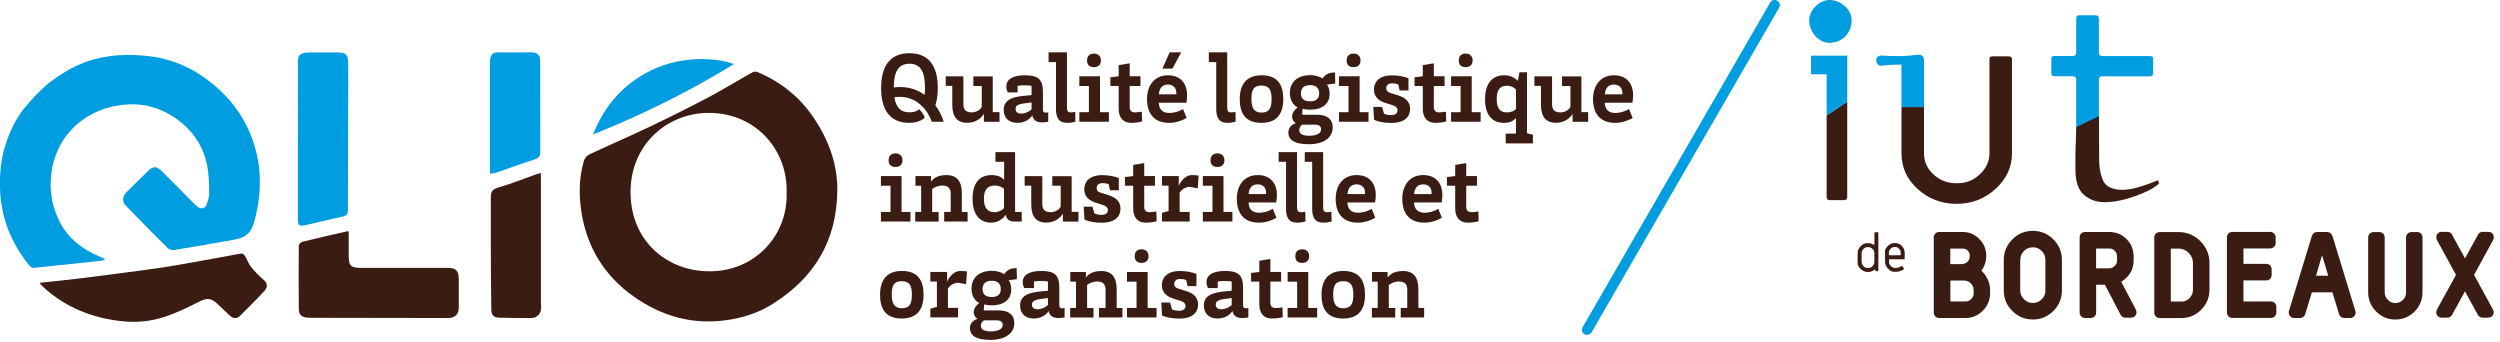 <svg width="351" height="48" viewBox="0 0 351 48" fill="none" xmlns="http://www.w3.org/2000/svg">
<g clip-path="url(#clip0_270_468)">
<path d="M117.55 26.98C117.44 33.84 114.3 38.99 108.58 42.61C106.48 43.94 104.31 44.64 101.84 44.97C97.11 45.6 92.85 44.36 89 41.65C84.85 38.73 82.38 34.69 81.62 29.7C81.26 27.34 81.29 24.92 81.98 22.58C82.08 22.24 82.38 21.85 82.7 21.7C85.62 20.33 88.57 19.06 91.48 17.67C94.2 16.37 96.9 15.02 99.56 13.61C101.62 12.52 103.61 11.29 105.65 10.15C105.84 10.05 106.15 10.03 106.35 10.11C109.67 11.54 112.29 13.6 114.32 16.65C116.4 19.77 117.63 23.16 117.56 26.97L117.55 26.98ZM110.44 27.15C110.66 20.88 105.87 15.63 99.12 15.86C93.44 16.05 88.55 20.43 88.53 26.92C88.5 33.71 93.48 38 99.44 38.09C105.97 38.19 110.6 33.06 110.44 27.15Z" fill="#3B1C13"/>
<path d="M48.96 32.49C48.96 33.65 48.96 34.75 48.96 35.85C48.95 37.32 49.23 37.61 50.7 37.61C54.74 37.61 58.77 37.61 62.81 37.61C64.05 37.61 64.41 37.99 64.41 39.25C64.41 40.57 64.41 41.89 64.41 43.21C64.41 44.13 63.85 44.65 62.94 44.65C56.58 44.64 50.22 44.63 43.86 44.62C43.62 44.62 43.37 44.62 43.13 44.6C42.34 44.52 41.95 44.17 41.95 43.38C41.92 40.42 41.93 37.46 41.95 34.5C41.95 34.31 42.21 34.01 42.4 33.96C44.5 33.44 46.61 32.96 48.71 32.48C48.78 32.46 48.85 32.48 48.98 32.49H48.96Z" fill="#3B1C13"/>
<path d="M5.62 39.7C7.62 39.48 9.53 39.3 11.44 39.06C14.12 38.72 17 38.36 19.68 37.99C21.41 37.75 23.15 37.52 24.87 37.22C27.31 36.81 29.75 36.34 32.19 35.9C32.76 35.8 33.34 35.66 33.91 35.6C34.06 35.58 34.3 35.78 34.4 35.94C34.71 36.44 34.9 37.04 35.26 37.49C35.79 38.15 36.41 38.76 37.05 39.32C37.64 39.84 37.55 40.39 37.12 40.85C36.01 42.05 34.85 43.21 33.69 44.35C33.27 44.76 32.76 44.76 32.31 44.35C31.72 43.81 31.14 43.24 30.56 42.69C29.6 41.78 29.02 41.81 27.89 42.39C26.32 43.19 24.71 43.97 23.03 44.51C21.3 45.07 19.45 45.29 17.62 45.14C13.14 44.78 9.01 43.15 5.76 40C5.71 39.95 5.69 39.88 5.61 39.72L5.62 39.7Z" fill="#3B1C13"/>
<path d="M75.94 24.28C75.94 24.9 75.94 25.44 75.94 25.97C75.94 31.42 75.94 36.88 75.94 42.33C75.94 42.57 75.95 42.82 75.97 43.06C76.02 43.97 75.48 44.64 74.6 44.65C73.11 44.66 71.62 44.65 70.13 44.6C69.3 44.58 68.99 44.25 68.98 43.42C68.94 40.59 68.92 37.75 68.91 34.92C68.9 32.52 68.91 30.13 68.91 27.73C68.91 27.01 69.05 26.59 69.89 26.35C71.66 25.85 73.38 25.14 75.12 24.53C75.36 24.44 75.62 24.39 75.95 24.29L75.94 24.28Z" fill="#3B1C13"/>
<path d="M14.8 36.39C14.5 36.51 14.37 36.6 14.24 36.61C11.14 36.95 7.85 37.29 4.75 37.61C4.56 37.63 4.28 37.48 4.15 37.32C1.56 34.14 0.11 30.53 -2.93939e-05 26.4C-0.05 24.33 0.14 22.29 0.77 20.33C1.36 18.5 2.17 16.72 3.39 15.22C4.43 13.95 5.39 12.95 6.61 11.84C8.32 10.52 10.14 9.38 12.05 8.69C14.93 7.65 18.1 7.53 21.11 7.91C24.77 8.37 27.9 9.99 30.61 12.43C33.31 14.86 35.12 17.87 35.98 21.37C36.79 24.66 36.59 27.95 35.66 31.26C35.2 32.89 34.24 33.42 32.82 33.66C30.02 34.15 27.22 34.66 24.41 35.11C24.13 35.16 23.72 35.01 23.52 34.8C21.73 33.04 19.97 31.26 18.23 29.44C17.78 28.97 17.12 28.56 17.32 27.73C17.37 27.51 17.48 27.27 17.63 27.12C18.63 26.11 19.66 25.11 20.68 24.11C21.54 23.26 21.94 23.26 22.82 24.13C24.31 25.61 25.77 27.11 27.25 28.59C27.42 28.76 27.6 28.94 27.8 29.07C28.28 29.39 28.76 29.28 28.97 28.79C29.2 28.26 29.37 27.64 29.37 27.07C29.36 25.83 29.32 24.58 29.11 23.37C28.67 20.92 27.45 18.87 25.53 17.27C22.52 14.76 19.06 14.1 15.36 15.07C11 16.21 7.73 19.71 7.19 24.46C6.91 26.9 7.33 29.16 8.47 31.32C9.64 33.52 11.62 35.02 13.9 35.98C14.14 36.08 14.38 36.2 14.78 36.37L14.8 36.39Z" fill="#009DE0"/>
<path d="M41.83 19.75C41.83 16.2 41.82 12.66 41.84 9.11C41.84 8.5 41.66 7.72 42.56 7.47C42.77 7.41 42.99 7.37 43.2 7.37C44.64 7.37 46.09 7.36 47.53 7.37C48.49 7.37 48.87 7.73 48.88 8.69C48.9 10.74 48.89 12.8 48.88 14.85C48.87 19.72 48.85 24.59 48.85 29.45C48.85 30.01 48.69 30.28 48.12 30.4C46.36 30.78 44.62 31.23 42.86 31.61C41.98 31.8 41.82 31.66 41.82 30.74C41.82 27.07 41.82 23.4 41.82 19.73L41.83 19.75Z" fill="#009DE0"/>
<path d="M68.82 24.45C68.8 24.06 68.78 23.8 68.78 23.54C68.78 18.7 68.78 13.86 68.78 9.02C68.78 8.71 68.78 8.38 68.87 8.08C68.99 7.62 69.28 7.35 69.82 7.35C71.38 7.37 72.95 7.35 74.51 7.35C75.5 7.35 75.84 7.71 75.84 8.67C75.84 12.9 75.84 17.13 75.85 21.35C75.85 21.93 75.64 22.2 75.07 22.38C73.34 22.93 71.64 23.56 69.92 24.15C69.59 24.26 69.24 24.32 68.8 24.43L68.82 24.45Z" fill="#009DE0"/>
<path d="M103.05 8.99C96.72 12.89 90.2 16.1 83.26 18.88C84.75 15.1 87.13 12.29 90.49 10.36C94.93 7.82 100.12 7.95 103.06 8.99H103.05Z" fill="#009DE0"/>
<path d="M129.67 41.36C129.67 43.35 128.86 44.72 126.59 44.72C124.32 44.72 123.56 43.33 123.56 41.39C123.56 39.45 124.39 38.04 126.64 38.04C128.89 38.04 129.67 39.41 129.67 41.36ZM128.03 41.39C128.03 40.07 127.68 39.48 126.6 39.48C125.52 39.48 125.2 40.07 125.2 41.36C125.2 42.65 125.58 43.28 126.63 43.28C127.68 43.28 128.03 42.66 128.03 41.39Z" fill="#3B1C13"/>
<path d="M130.61 38.18H132.98V39.57C133.18 38.97 133.93 38.04 134.79 38.04C135.08 38.04 135.49 38.07 135.77 38.11L135.64 39.9L134.51 39.69C133.91 39.73 133.38 40.04 133.09 40.53V43.22H134.51V44.56H130.62V43.34L131.54 43.09V39.53H130.62V38.17L130.61 38.18Z" fill="#3B1C13"/>
<path d="M141.62 39.36C141.84 39.64 141.98 40.14 141.98 40.63C141.98 42.1 140.87 42.87 139.29 42.87C138.9 42.87 138.46 42.83 138.18 42.73L138.12 43.58H140.25C141.58 43.58 142.41 44.18 142.41 45.37C142.41 46.79 141.15 47.72 139.05 47.72C136.95 47.72 136.18 47.05 136.18 46.05C136.18 45.32 136.81 44.86 137.26 44.76C136.92 44.59 136.71 44.2 136.71 43.85C136.71 43.23 137.13 42.83 137.49 42.55C136.79 42.17 136.4 41.46 136.4 40.53C136.4 39.07 137.37 38.02 139.3 38.02C139.92 38.02 140.63 38.23 140.98 38.5C141.43 37.81 142.07 37.62 142.74 37.66L142.77 39.2L141.61 39.34L141.62 39.36ZM137.71 45.69C137.71 46.18 138.03 46.53 139.11 46.53C140.1 46.53 140.78 46.22 140.78 45.63C140.78 45.27 140.58 44.97 139.93 44.97H138.14C137.92 45.14 137.72 45.36 137.72 45.68L137.71 45.69ZM140.51 40.58C140.51 39.89 140.13 39.42 139.25 39.42C138.31 39.42 137.95 39.9 137.95 40.58C137.95 41.22 138.26 41.7 139.25 41.7C140.17 41.7 140.51 41.24 140.51 40.58Z" fill="#3B1C13"/>
<path d="M145.17 40.44H143.8C143.66 40.17 143.59 39.88 143.59 39.57C143.59 38.69 144.4 38.04 146.17 38.04C148.06 38.04 148.73 38.6 148.73 40.42V42.9C148.73 43.17 148.87 43.28 149.09 43.28C149.23 43.28 149.36 43.27 149.47 43.24V44.57C149.2 44.63 148.87 44.65 148.56 44.65C147.75 44.65 147.33 44.26 147.24 43.67C146.89 44.19 146.19 44.72 145.14 44.72C143.95 44.72 143.22 44.02 143.22 42.89C143.22 41.49 144.44 41.04 146.33 40.9L147.13 40.82V39.53C146.92 39.47 146.44 39.45 146.16 39.45C145.71 39.45 145.53 39.46 145.17 39.53V40.44ZM145.66 43.42C146.25 43.42 146.79 43.14 147.13 42.83V41.85L146.33 41.95C145.21 42.08 144.89 42.3 144.89 42.76C144.89 43.19 145.16 43.42 145.66 43.42Z" fill="#3B1C13"/>
<path d="M150.24 43.23H151.07V39.55H150.27V38.19H152.46V38.95C152.78 38.56 153.34 38.05 154.62 38.05C156.08 38.05 156.78 38.92 156.78 40.57V43.23H157.59V44.57H154.3V43.23H155.22V40.74C155.22 39.97 154.95 39.52 154.02 39.52C153.47 39.52 152.9 39.79 152.63 40V43.24H153.53V44.58H150.25V43.24L150.24 43.23Z" fill="#3B1C13"/>
<path d="M158.23 43.23H159.57V39.55H158.23V38.19H161.13V43.23H162.38V44.57H158.23V43.23ZM159.31 35.97C159.31 35.3 159.73 35 160.29 35C160.78 35 161.26 35.29 161.26 35.97C161.26 36.65 160.78 36.91 160.29 36.91C159.73 36.91 159.31 36.66 159.31 35.97Z" fill="#3B1C13"/>
<path d="M167.96 40.17H166.73L166.55 39.32C166.3 39.22 166.02 39.17 165.67 39.17C165.11 39.17 164.86 39.49 164.86 39.84C164.86 40.15 164.99 40.37 165.45 40.53L166.46 40.84C167.62 41.2 168.21 41.78 168.21 42.77C168.21 43.76 167.55 44.73 165.56 44.73C164.58 44.73 163.84 44.58 163.15 44.3L163.04 42.48H164.27L164.55 43.43C164.8 43.56 165.17 43.63 165.55 43.63C166.1 43.63 166.45 43.39 166.45 42.96C166.45 42.65 166.25 42.41 165.83 42.27L164.77 41.93C163.69 41.59 163.13 40.99 163.13 40.02C163.13 39.12 163.7 38.05 165.68 38.05C166.51 38.05 167.43 38.22 167.98 38.46V40.18L167.96 40.17Z" fill="#3B1C13"/>
<path d="M170.97 40.44H169.6C169.46 40.17 169.39 39.88 169.39 39.57C169.39 38.69 170.2 38.04 171.97 38.04C173.86 38.04 174.53 38.6 174.53 40.42V42.9C174.53 43.17 174.67 43.28 174.89 43.28C175.03 43.28 175.16 43.27 175.27 43.24V44.57C175 44.63 174.67 44.65 174.36 44.65C173.55 44.65 173.13 44.26 173.04 43.67C172.69 44.19 171.99 44.72 170.94 44.72C169.75 44.72 169.02 44.02 169.02 42.89C169.02 41.49 170.24 41.04 172.13 40.9L172.93 40.82V39.53C172.72 39.47 172.24 39.45 171.96 39.45C171.51 39.45 171.33 39.46 170.97 39.53V40.44ZM171.46 43.42C172.05 43.42 172.59 43.14 172.93 42.83V41.85L172.13 41.95C171.01 42.08 170.69 42.3 170.69 42.76C170.69 43.19 170.96 43.42 171.46 43.42Z" fill="#3B1C13"/>
<path d="M178.36 42.51C178.36 43.03 178.65 43.25 179.09 43.25C179.31 43.25 179.76 43.21 180.06 43.15L180.1 44.52C179.76 44.63 179.08 44.72 178.62 44.72C177.32 44.72 176.81 43.87 176.81 42.73V39.54H175.65V38.32L176.81 38.18V36.61L178.36 36.36V38.18H179.87V39.54H178.36V42.51Z" fill="#3B1C13"/>
<path d="M180.78 43.23H182.12V39.55H180.78V38.19H183.68V43.23H184.93V44.57H180.78V43.23ZM181.86 35.97C181.86 35.3 182.28 35 182.84 35C183.33 35 183.81 35.29 183.81 35.97C183.81 36.65 183.33 36.91 182.84 36.91C182.28 36.91 181.86 36.66 181.86 35.97Z" fill="#3B1C13"/>
<path d="M191.65 41.36C191.65 43.35 190.84 44.72 188.57 44.72C186.3 44.72 185.54 43.33 185.54 41.39C185.54 39.45 186.37 38.04 188.62 38.04C190.87 38.04 191.65 39.41 191.65 41.36ZM190.01 41.39C190.01 40.07 189.66 39.48 188.58 39.48C187.5 39.48 187.18 40.07 187.18 41.36C187.18 42.65 187.56 43.28 188.61 43.28C189.66 43.28 190.01 42.66 190.01 41.39Z" fill="#3B1C13"/>
<path d="M192.6 43.23H193.43V39.55H192.63V38.19H194.82V38.95C195.14 38.56 195.7 38.05 196.98 38.05C198.44 38.05 199.14 38.92 199.14 40.57V43.23H199.95V44.57H196.66V43.23H197.58V40.74C197.58 39.97 197.31 39.52 196.38 39.52C195.83 39.52 195.26 39.79 194.99 40V43.24H195.89V44.58H192.61V43.24L192.6 43.23Z" fill="#3B1C13"/>
<path d="M123.68 29.76H125.03V26.08H123.68V24.72H126.58V29.76H127.83V31.1H123.68V29.76ZM124.76 22.5C124.76 21.83 125.18 21.53 125.74 21.53C126.23 21.53 126.71 21.82 126.71 22.5C126.71 23.18 126.23 23.44 125.74 23.44C125.18 23.44 124.76 23.19 124.76 22.5Z" fill="#3B1C13"/>
<path d="M128.5 29.76H129.33V26.08H128.53V24.72H130.72V25.48C131.04 25.09 131.6 24.58 132.88 24.58C134.34 24.58 135.04 25.45 135.04 27.1V29.76H135.85V31.1H132.56V29.76H133.48V27.27C133.48 26.5 133.21 26.05 132.27 26.05C131.72 26.05 131.15 26.32 130.88 26.53V29.77H131.78V31.11H128.5V29.77V29.76Z" fill="#3B1C13"/>
<path d="M140.96 22.72H139.76V21.36H142.52V29.76H143.45V31.1H142.36C141.6 31.1 141.27 30.64 141.21 30.15C140.9 30.6 140.24 31.26 139.17 31.26C137.47 31.26 136.55 30.03 136.55 27.9C136.55 25.77 137.46 24.58 139.23 24.58C140.15 24.58 140.7 24.93 140.98 25.25V22.71L140.96 22.72ZM139.63 29.79C140.19 29.79 140.71 29.52 140.96 29.23V26.51C140.75 26.31 140.33 26.05 139.64 26.05C138.51 26.05 138.14 26.82 138.14 27.9C138.14 28.98 138.49 29.79 139.62 29.79H139.63Z" fill="#3B1C13"/>
<path d="M150.47 29.75H151.42V31.11H149.23V29.99C148.89 30.55 148.17 31.25 146.86 31.25C145.49 31.25 144.79 30.4 144.79 28.73V26.07H143.86V24.73H146.34V28.57C146.34 29.34 146.59 29.79 147.52 29.79C148.08 29.79 148.67 29.48 148.92 29.02V26.08H147.74V24.74H150.46V29.77L150.47 29.75Z" fill="#3B1C13"/>
<path d="M157.07 26.71H155.84L155.66 25.86C155.41 25.76 155.13 25.71 154.78 25.71C154.22 25.71 153.97 26.03 153.97 26.38C153.97 26.69 154.09 26.91 154.56 27.07L155.57 27.38C156.73 27.74 157.32 28.32 157.32 29.31C157.32 30.3 156.66 31.27 154.67 31.27C153.69 31.27 152.95 31.12 152.26 30.84L152.15 29.02H153.38L153.66 29.97C153.91 30.1 154.28 30.17 154.65 30.17C155.2 30.17 155.55 29.93 155.55 29.5C155.55 29.19 155.35 28.95 154.93 28.81L153.87 28.47C152.79 28.13 152.23 27.53 152.23 26.56C152.23 25.66 152.8 24.59 154.78 24.59C155.61 24.59 156.53 24.76 157.08 25V26.72L157.07 26.71Z" fill="#3B1C13"/>
<path d="M160.65 29.05C160.65 29.57 160.94 29.79 161.38 29.79C161.6 29.79 162.05 29.75 162.35 29.69L162.39 31.06C162.05 31.17 161.37 31.26 160.91 31.26C159.61 31.26 159.1 30.41 159.1 29.27V26.08H157.94V24.86L159.1 24.72V23.15L160.65 22.9V24.72H162.16V26.08H160.65V29.05Z" fill="#3B1C13"/>
<path d="M163.13 24.72H165.5V26.11C165.7 25.51 166.45 24.58 167.31 24.58C167.6 24.58 168.01 24.61 168.29 24.65L168.16 26.44L167.03 26.23C166.43 26.27 165.9 26.58 165.62 27.07V29.76H167.03V31.1H163.14V29.88L164.07 29.63V26.07H163.14V24.71L163.13 24.72Z" fill="#3B1C13"/>
<path d="M168.88 29.76H170.23V26.08H168.88V24.72H171.78V29.76H173.03V31.1H168.88V29.76ZM169.96 22.5C169.96 21.83 170.38 21.53 170.94 21.53C171.43 21.53 171.91 21.82 171.91 22.5C171.91 23.18 171.43 23.44 170.94 23.44C170.38 23.44 169.96 23.19 169.96 22.5Z" fill="#3B1C13"/>
<path d="M178.7 29.33L179.21 30.56C178.54 30.98 177.61 31.26 176.77 31.26C174.56 31.26 173.65 29.86 173.65 27.91C173.65 26.09 174.63 24.58 176.59 24.58C178.55 24.58 179.28 25.97 179.28 27.34C179.28 27.69 179.24 28.17 179.17 28.43H175.3C175.33 29.33 175.8 29.87 176.78 29.87C177.45 29.87 178.11 29.67 178.7 29.32V29.33ZM177.75 27.26C177.76 27.18 177.76 27.11 177.76 27.06C177.76 26.27 177.23 25.88 176.58 25.88C175.7 25.88 175.36 26.5 175.3 27.25H177.74L177.75 27.26Z" fill="#3B1C13"/>
<path d="M180.56 22.72H179.52V21.36H182.1V29.09C182.1 29.62 182.25 29.79 182.66 29.79C182.86 29.79 183.07 29.76 183.26 29.72L183.29 31.08C182.98 31.19 182.58 31.26 182.14 31.26C180.88 31.26 180.56 30.45 180.56 29.3V22.72Z" fill="#3B1C13"/>
<path d="M184.23 22.72H183.19V21.36H185.77V29.09C185.77 29.62 185.92 29.79 186.33 29.79C186.53 29.79 186.74 29.76 186.93 29.72L186.96 31.08C186.65 31.19 186.25 31.26 185.81 31.26C184.55 31.26 184.23 30.45 184.23 29.3V22.72Z" fill="#3B1C13"/>
<path d="M192.59 29.33L193.09 30.56C192.42 30.98 191.49 31.26 190.65 31.26C188.44 31.26 187.53 29.86 187.53 27.91C187.53 26.09 188.51 24.58 190.47 24.58C192.43 24.58 193.16 25.97 193.16 27.34C193.16 27.69 193.12 28.17 193.05 28.43H189.18C189.21 29.33 189.68 29.87 190.66 29.87C191.33 29.87 191.99 29.67 192.58 29.32L192.59 29.33ZM191.64 27.26C191.65 27.18 191.65 27.11 191.65 27.06C191.65 26.27 191.12 25.88 190.47 25.88C189.59 25.88 189.25 26.5 189.19 27.25H191.63L191.64 27.26Z" fill="#3B1C13"/>
<path d="M201.94 29.33L202.44 30.56C201.77 30.98 200.84 31.26 200 31.26C197.79 31.26 196.88 29.86 196.88 27.91C196.88 26.09 197.86 24.58 199.82 24.58C201.78 24.58 202.51 25.97 202.51 27.34C202.51 27.69 202.47 28.17 202.4 28.43H198.53C198.56 29.33 199.03 29.87 200.01 29.87C200.68 29.87 201.34 29.67 201.93 29.32L201.94 29.33ZM200.99 27.26C201 27.18 201 27.11 201 27.06C201 26.27 200.47 25.88 199.82 25.88C198.94 25.88 198.6 26.5 198.54 27.25H200.98L200.99 27.26Z" fill="#3B1C13"/>
<path d="M205.86 29.05C205.86 29.57 206.15 29.79 206.59 29.79C206.81 29.79 207.26 29.75 207.56 29.69L207.6 31.06C207.26 31.17 206.58 31.26 206.12 31.26C204.82 31.26 204.31 30.41 204.31 29.27V26.08H203.15V24.86L204.31 24.72V23.15L205.86 22.9V24.72H207.37V26.08H205.86V29.05Z" fill="#3B1C13"/>
<path d="M129.84 16.52C129.22 17.07 128.45 17.25 127.66 17.25C124.75 17.25 123.71 15.16 123.71 12.37C123.71 9.58 124.73 7.47 127.69 7.47C130.65 7.47 131.67 9.59 131.67 12.37C131.67 13.25 131.56 14.08 131.32 14.78C131.85 15.48 132.24 16.28 132.5 17.09H130.83C130.28 15.54 128.8 13.6 126.36 13.6C126.11 13.6 125.84 13.61 125.57 13.64C125.77 14.94 126.33 15.77 127.69 15.77C128.24 15.77 128.69 15.67 129.03 15.32C129.34 15.59 129.66 16.03 129.84 16.51V16.52ZM125.48 12.28C125.77 12.25 126.1 12.22 126.43 12.22C127.72 12.22 128.87 12.64 129.81 13.31C129.85 13.03 129.87 12.72 129.87 12.37C129.87 10.34 129.41 8.95 127.7 8.95C125.99 8.95 125.5 10.29 125.49 12.27L125.48 12.28Z" fill="#3B1C13"/>
<path d="M139.38 15.74H140.33V17.1H138.14V15.98C137.8 16.54 137.08 17.24 135.77 17.24C134.4 17.24 133.7 16.39 133.7 14.72V12.06H132.78V10.72H135.26V14.56C135.26 15.33 135.51 15.78 136.44 15.78C137 15.78 137.59 15.47 137.84 15.01V12.07H136.66V10.73H139.38V15.76V15.74Z" fill="#3B1C13"/>
<path d="M142.87 12.97H141.5C141.36 12.7 141.29 12.41 141.29 12.1C141.29 11.22 142.1 10.57 143.87 10.57C145.76 10.57 146.43 11.13 146.43 12.95V15.43C146.43 15.7 146.57 15.81 146.79 15.81C146.93 15.81 147.06 15.8 147.17 15.77V17.1C146.9 17.16 146.57 17.18 146.26 17.18C145.45 17.18 145.03 16.79 144.94 16.2C144.59 16.72 143.89 17.25 142.84 17.25C141.65 17.25 140.92 16.55 140.92 15.42C140.92 14.02 142.14 13.57 144.03 13.43L144.83 13.35V12.06C144.62 12 144.14 11.98 143.86 11.98C143.41 11.98 143.23 11.99 142.87 12.06V12.97ZM143.36 15.95C143.95 15.95 144.49 15.67 144.83 15.36V14.38L144.03 14.48C142.91 14.61 142.59 14.83 142.59 15.29C142.59 15.72 142.86 15.95 143.36 15.95Z" fill="#3B1C13"/>
<path d="M148.26 8.71H147.22V7.35H149.8V15.08C149.8 15.61 149.95 15.78 150.36 15.78C150.56 15.78 150.77 15.75 150.96 15.71L150.99 17.07C150.68 17.18 150.28 17.25 149.84 17.25C148.58 17.25 148.26 16.44 148.26 15.29V8.71Z" fill="#3B1C13"/>
<path d="M151.54 15.75H152.88V12.07H151.54V10.71H154.44V15.75H155.69V17.09H151.54V15.75ZM152.62 8.49C152.62 7.82 153.04 7.52 153.6 7.52C154.09 7.52 154.57 7.81 154.57 8.49C154.57 9.17 154.09 9.43 153.6 9.43C153.04 9.43 152.62 9.18 152.62 8.49Z" fill="#3B1C13"/>
<path d="M158.61 15.04C158.61 15.56 158.9 15.78 159.34 15.78C159.56 15.78 160.01 15.74 160.31 15.68L160.35 17.05C160.01 17.16 159.33 17.25 158.87 17.25C157.57 17.25 157.06 16.4 157.06 15.26V12.07H155.9V10.85L157.06 10.71V9.14L158.61 8.89V10.71H160.12V12.07H158.61V15.04Z" fill="#3B1C13"/>
<path d="M166.1 15.32L166.6 16.55C165.93 16.97 165 17.25 164.16 17.25C161.95 17.25 161.04 15.85 161.04 13.9C161.04 12.08 162.02 10.57 163.98 10.57C165.94 10.57 166.67 11.96 166.67 13.33C166.67 13.68 166.63 14.16 166.56 14.42H162.69C162.72 15.32 163.19 15.86 164.17 15.86C164.84 15.86 165.5 15.66 166.09 15.31L166.1 15.32ZM165.15 13.25C165.16 13.17 165.16 13.1 165.16 13.05C165.16 12.26 164.63 11.87 163.98 11.87C163.1 11.87 162.76 12.49 162.7 13.24H165.14L165.15 13.25ZM165.84 7.35L164.62 9.63H163.2L164.22 7.35H165.83H165.84Z" fill="#3B1C13"/>
<path d="M170.76 8.71H169.72V7.35H172.3V15.08C172.3 15.61 172.45 15.78 172.86 15.78C173.06 15.78 173.27 15.75 173.46 15.71L173.49 17.07C173.18 17.18 172.78 17.25 172.34 17.25C171.08 17.25 170.76 16.44 170.76 15.29V8.71Z" fill="#3B1C13"/>
<path d="M180.17 13.89C180.17 15.88 179.36 17.25 177.09 17.25C174.82 17.25 174.06 15.86 174.06 13.92C174.06 11.98 174.89 10.57 177.14 10.57C179.39 10.57 180.17 11.94 180.17 13.89ZM178.53 13.92C178.53 12.6 178.18 12.01 177.1 12.01C176.02 12.01 175.7 12.6 175.7 13.89C175.7 15.18 176.08 15.81 177.13 15.81C178.18 15.81 178.53 15.19 178.53 13.92Z" fill="#3B1C13"/>
<path d="M186.32 11.89C186.54 12.17 186.68 12.67 186.68 13.16C186.68 14.63 185.57 15.4 183.99 15.4C183.6 15.4 183.16 15.36 182.88 15.26L182.82 16.11H184.95C186.28 16.11 187.11 16.71 187.11 17.9C187.11 19.32 185.85 20.25 183.75 20.25C181.65 20.25 180.88 19.58 180.88 18.58C180.88 17.85 181.51 17.39 181.96 17.29C181.62 17.12 181.41 16.73 181.41 16.38C181.41 15.76 181.83 15.36 182.19 15.08C181.49 14.7 181.1 13.99 181.1 13.06C181.1 11.6 182.07 10.55 184 10.55C184.62 10.55 185.33 10.76 185.68 11.03C186.13 10.34 186.77 10.15 187.44 10.19L187.47 11.73L186.31 11.87L186.32 11.89ZM182.41 18.22C182.41 18.71 182.73 19.06 183.81 19.06C184.8 19.06 185.48 18.75 185.48 18.16C185.48 17.8 185.28 17.5 184.63 17.5H182.84C182.62 17.67 182.42 17.89 182.42 18.21L182.41 18.22ZM185.21 13.11C185.21 12.42 184.83 11.95 183.95 11.95C183.01 11.95 182.65 12.43 182.65 13.11C182.65 13.75 182.96 14.23 183.95 14.23C184.87 14.23 185.21 13.77 185.21 13.11Z" fill="#3B1C13"/>
<path d="M187.99 15.75H189.33V12.07H187.99V10.71H190.89V15.75H192.14V17.09H187.99V15.75ZM189.07 8.49C189.07 7.82 189.49 7.52 190.05 7.52C190.54 7.52 191.02 7.81 191.02 8.49C191.02 9.17 190.54 9.43 190.05 9.43C189.49 9.43 189.07 9.18 189.07 8.49Z" fill="#3B1C13"/>
<path d="M197.73 12.7H196.5L196.32 11.85C196.07 11.75 195.79 11.7 195.44 11.7C194.88 11.7 194.63 12.02 194.63 12.37C194.63 12.68 194.76 12.9 195.22 13.06L196.23 13.37C197.39 13.73 197.98 14.31 197.98 15.3C197.98 16.29 197.32 17.26 195.33 17.26C194.35 17.26 193.61 17.11 192.92 16.83L192.81 15.01H194.04L194.32 15.96C194.57 16.09 194.94 16.16 195.32 16.16C195.87 16.16 196.22 15.92 196.22 15.49C196.22 15.18 196.02 14.94 195.6 14.8L194.54 14.46C193.46 14.12 192.9 13.52 192.9 12.55C192.9 11.65 193.47 10.58 195.45 10.58C196.28 10.58 197.2 10.75 197.75 10.99V12.71L197.73 12.7Z" fill="#3B1C13"/>
<path d="M201.31 15.04C201.31 15.56 201.6 15.78 202.04 15.78C202.26 15.78 202.71 15.74 203.01 15.68L203.05 17.05C202.71 17.16 202.03 17.25 201.57 17.25C200.27 17.25 199.76 16.4 199.76 15.26V12.07H198.6V10.85L199.76 10.71V9.14L201.31 8.89V10.71H202.82V12.07H201.31V15.04Z" fill="#3B1C13"/>
<path d="M203.73 15.75H205.07V12.07H203.73V10.71H206.63V15.75H207.88V17.09H203.73V15.75ZM204.81 8.49C204.81 7.82 205.23 7.52 205.79 7.52C206.28 7.52 206.76 7.81 206.76 8.49C206.76 9.17 206.28 9.43 205.79 9.43C205.23 9.43 204.81 9.18 204.81 8.49Z" fill="#3B1C13"/>
<path d="M211.4 20.12V18.76H212.84V16.59C212.53 16.91 212.07 17.25 211.19 17.25C209.37 17.25 208.5 16 208.5 13.92C208.5 11.84 209.42 10.57 211.19 10.57C212.11 10.57 212.66 10.95 213.11 11.34L213.33 10.15H214.39V18.71L215.22 18.91V20.13H211.4V20.12ZM212.84 12.57C212.6 12.3 212.17 12.04 211.58 12.04C210.43 12.04 210.14 12.84 210.14 13.92C210.14 15 210.45 15.78 211.58 15.78C212.25 15.78 212.64 15.5 212.84 15.32V12.57Z" fill="#3B1C13"/>
<path d="M222.03 15.74H222.98V17.1H220.79V15.98C220.45 16.54 219.73 17.24 218.42 17.24C217.05 17.24 216.35 16.39 216.35 14.72V12.06H215.43V10.72H217.91V14.56C217.91 15.33 218.16 15.78 219.09 15.78C219.65 15.78 220.24 15.47 220.49 15.01V12.07H219.31V10.73H222.03V15.76V15.74Z" fill="#3B1C13"/>
<path d="M228.72 15.32L229.22 16.55C228.55 16.97 227.62 17.25 226.78 17.25C224.57 17.25 223.66 15.85 223.66 13.9C223.66 12.08 224.64 10.57 226.6 10.57C228.56 10.57 229.29 11.96 229.29 13.33C229.29 13.68 229.25 14.16 229.18 14.42H225.31C225.34 15.32 225.81 15.86 226.79 15.86C227.46 15.86 228.12 15.66 228.71 15.31L228.72 15.32ZM227.77 13.25C227.78 13.17 227.78 13.1 227.78 13.05C227.78 12.26 227.25 11.87 226.6 11.87C225.72 11.87 225.38 12.49 225.32 13.24H227.76L227.77 13.25Z" fill="#3B1C13"/>
<path d="M278.18 38C278.64 37.4 278.87 36.69 278.87 35.89C278.87 34.99 278.54 34.2 277.89 33.55C277.26 32.9 276.47 32.57 275.54 32.57H272.28C271.82 32.57 271.5 32.89 271.5 33.35V43.87C271.5 44.32 271.83 44.65 272.28 44.65H275.93C276.88 44.65 277.71 44.31 278.38 43.63C279.06 42.95 279.41 42.12 279.41 41.18V40.72C279.41 40.03 279.22 39.38 278.84 38.79C278.66 38.49 278.43 38.23 278.18 38ZM276.23 36.76C276.02 36.97 275.74 37.08 275.37 37.08H273.82V34.9H275.54C275.85 34.9 276.06 34.98 276.26 35.18C276.47 35.39 276.56 35.6 276.56 35.9C276.56 36.27 276.46 36.53 276.24 36.76M273.83 39.39H275.77C276.13 39.39 276.44 39.52 276.7 39.78C276.97 40.05 277.1 40.36 277.1 40.72V41.18C277.1 41.49 276.99 41.76 276.76 41.99C276.53 42.22 276.26 42.33 275.94 42.33H273.83V39.39Z" fill="#3B1C13"/>
<path d="M285.41 32.41C284.29 32.41 283.32 32.81 282.53 33.61C281.74 34.4 281.33 35.37 281.33 36.49V40.78C281.33 41.9 281.73 42.87 282.53 43.66C283.32 44.45 284.29 44.86 285.41 44.86C286.53 44.86 287.5 44.46 288.29 43.66C289.08 42.87 289.49 41.9 289.49 40.78V36.49C289.49 35.37 289.09 34.4 288.29 33.61C287.5 32.82 286.53 32.41 285.41 32.41ZM283.65 36.49C283.65 35.99 283.82 35.59 284.17 35.23C284.51 34.89 284.92 34.72 285.41 34.72C285.9 34.72 286.31 34.89 286.65 35.23C287.01 35.59 287.17 35.99 287.17 36.49V40.78C287.17 41.29 287.01 41.67 286.65 42.02C286.3 42.37 285.89 42.54 285.41 42.54C284.93 42.54 284.52 42.37 284.16 42.01C283.81 41.67 283.64 41.28 283.64 40.78V36.49H283.65Z" fill="#3B1C13"/>
<path d="M305.84 32.58H303.24C302.78 32.58 302.46 32.9 302.46 33.36V43.88C302.46 44.33 302.79 44.66 303.24 44.66H306.23C307.32 44.66 308.27 44.27 309.04 43.49C309.81 42.72 310.21 41.77 310.21 40.68V36.93C310.21 35.74 309.78 34.7 308.92 33.85C308.08 33.01 307.04 32.58 305.84 32.58ZM306.23 42.34H304.78V34.9H305.84C306.41 34.9 306.88 35.1 307.28 35.5C307.69 35.91 307.89 36.38 307.89 36.94V40.69C307.89 41.16 307.73 41.53 307.4 41.86C307.06 42.2 306.69 42.35 306.23 42.35" fill="#3B1C13"/>
<path d="M318.82 42.33H314.98V39.37H318.18C318.61 39.37 318.94 39.04 318.94 38.59V37.83C318.94 37.37 318.63 37.05 318.18 37.05H314.98V34.88H318.72C319.16 34.88 319.5 34.55 319.5 34.1V33.34C319.5 32.89 319.17 32.56 318.72 32.56H313.44C312.98 32.56 312.66 32.88 312.66 33.34V43.86C312.66 44.31 312.99 44.64 313.44 44.64H318.82C319.27 44.64 319.6 44.31 319.6 43.86V43.1C319.6 42.65 319.27 42.32 318.82 42.32" fill="#3B1C13"/>
<path d="M327.45 33.11C327.34 32.78 327.06 32.57 326.72 32.57H325.32C324.97 32.57 324.7 32.78 324.59 33.12L321.4 43.56C321.36 43.65 321.34 43.76 321.34 43.87C321.34 44.32 321.67 44.65 322.12 44.65H322.91C323.27 44.65 323.57 44.42 323.65 44.1L324.59 41.04H327.47L328.41 44.12V44.16C328.55 44.47 328.82 44.65 329.16 44.65H329.95C330.39 44.65 330.73 44.32 330.73 43.87C330.73 43.76 330.71 43.65 330.67 43.58L327.47 33.11H327.45ZM326.88 38.71H325.17L326.02 35.82L326.88 38.71Z" fill="#3B1C13"/>
<path d="M339.35 32.58H338.59C338.14 32.58 337.81 32.91 337.81 33.36V41.04C337.81 41.48 337.67 41.82 337.38 42.1C337.08 42.4 336.73 42.55 336.32 42.55C335.91 42.55 335.56 42.41 335.25 42.09C334.96 41.81 334.81 41.45 334.81 41.04V33.36C334.81 32.9 334.49 32.58 334.03 32.58H333.27C332.82 32.58 332.49 32.91 332.49 33.36V41.04C332.49 42.09 332.87 43 333.61 43.74C334.35 44.48 335.26 44.86 336.31 44.86C337.36 44.86 338.27 44.48 339.02 43.73C339.75 42.98 340.12 42.07 340.12 41.03V33.35C340.12 32.89 339.8 32.57 339.34 32.57" fill="#3B1C13"/>
<path d="M347.36 38.59L350.06 33.65L350.11 33.51C350.18 33.18 350.07 32.96 349.97 32.83C349.89 32.73 349.7 32.55 349.36 32.55H348.58C348.26 32.55 347.99 32.73 347.89 32.99L346.09 36.27L344.3 33.01C344.19 32.73 343.92 32.55 343.6 32.55H342.82C342.48 32.55 342.29 32.72 342.21 32.83C342.11 32.96 342 33.18 342.08 33.53L342.13 33.67L344.82 38.59L342.13 43.49L342.09 43.59C341.98 43.95 342.11 44.19 342.19 44.3C342.27 44.41 342.47 44.6 342.82 44.6H343.61C343.92 44.6 344.18 44.43 344.31 44.14L346.08 40.9L347.85 44.13C347.98 44.42 348.24 44.6 348.55 44.6H349.34C349.69 44.6 349.89 44.41 349.97 44.3C350.06 44.19 350.18 43.94 350.07 43.57L347.35 38.58L347.36 38.59Z" fill="#3B1C13"/>
<path d="M299.93 43.57L297.82 39.56C298.08 39.41 298.33 39.22 298.56 38.99C299.22 38.33 299.56 37.52 299.56 36.58V35.98C299.56 35.04 299.22 34.22 298.56 33.56C297.91 32.91 297.1 32.57 296.15 32.57H292.76C292.3 32.57 291.98 32.89 291.98 33.35V43.87C291.98 44.32 292.31 44.65 292.76 44.65H293.52C293.96 44.65 294.3 44.32 294.3 43.87V39.98H295.53L297.7 44.13C297.83 44.43 298.09 44.6 298.4 44.6H299.19C299.55 44.6 299.74 44.41 299.82 44.3C299.9 44.19 300.03 43.94 299.92 43.59C299.92 43.59 299.92 43.57 299.91 43.56M297.23 35.98V36.58C297.23 36.88 297.13 37.11 296.9 37.34C296.67 37.57 296.44 37.67 296.14 37.67H294.29V34.89H296.14C296.44 34.89 296.69 34.99 296.89 35.19C297.13 35.44 297.23 35.67 297.23 35.98Z" fill="#3B1C13"/>
<path d="M263.63 38.08H263.38C263.32 38.08 263.3 38.05 263.3 38V37.93C263.3 37.87 263.27 37.85 263.22 37.85C263.2 37.85 263.18 37.85 263.17 37.87C262.89 38.09 262.59 38.19 262.26 38.19C261.68 38.19 261.23 37.89 260.88 37.28C260.83 37.2 260.81 37.1 260.81 37.01V35.59C260.81 35.03 261.09 34.59 261.66 34.24C261.68 34.23 261.7 34.22 261.72 34.21C262.22 34.08 262.66 34.11 263.03 34.35C263.05 34.35 263.06 34.37 263.09 34.37C263.14 34.37 263.17 34.35 263.17 34.3V32.69C263.17 32.63 263.2 32.61 263.25 32.61H263.64C263.69 32.61 263.72 32.63 263.72 32.69V38C263.72 38.05 263.7 38.08 263.64 38.08M263.16 35.58C263.16 35.33 263.08 35.12 262.9 34.95C262.72 34.77 262.51 34.69 262.27 34.69C262.03 34.69 261.8 34.77 261.63 34.95C261.46 35.12 261.37 35.33 261.37 35.58V36.73C261.37 36.98 261.46 37.19 261.63 37.37C261.8 37.54 262.02 37.63 262.27 37.63C262.52 37.63 262.73 37.54 262.9 37.37C263.08 37.19 263.16 36.98 263.16 36.73V35.58Z" fill="#3B1C13"/>
<path d="M267.34 36.4H265.29C265.24 36.4 265.21 36.43 265.21 36.48V36.71C265.21 36.97 265.3 37.18 265.47 37.35C265.65 37.53 265.86 37.62 266.11 37.62C266.43 37.62 266.71 37.53 266.97 37.35C267.01 37.32 267.05 37.33 267.08 37.37L267.31 37.69C267.31 37.69 267.33 37.77 267.29 37.8C266.86 38.12 266.33 38.23 265.74 38.14C265.65 38.13 265.56 38.09 265.49 38.05C264.94 37.71 264.66 37.27 264.66 36.71V35.19C264.66 35.12 264.68 35.05 264.71 34.99C265.04 34.42 265.48 34.12 266.04 34.12C266.42 34.12 266.75 34.26 267.02 34.53C267.29 34.8 267.42 35.13 267.42 35.5V36.31C267.42 36.36 267.4 36.39 267.34 36.39M266.86 35.5C266.86 35.27 266.78 35.08 266.62 34.91C266.45 34.74 266.26 34.67 266.03 34.67C265.8 34.67 265.61 34.75 265.45 34.91C265.28 35.08 265.2 35.27 265.2 35.5V35.76C265.2 35.81 265.23 35.84 265.28 35.84H266.78C266.83 35.84 266.86 35.81 266.86 35.76V35.5Z" fill="#3B1C13"/>
<path d="M291.5 21.33V11.1C291.5 10.83 291.33 10.71 291.02 10.71H288.49C288.14 10.71 288.01 10.55 288.01 10.28V8.25C288.01 7.98 288.14 7.86 288.49 7.86H291.02C291.32 7.86 291.5 7.7 291.5 7.43V2.57C291.5 2.3 291.67 2.14 291.98 2.14H294.2C294.51 2.14 294.68 2.3 294.68 2.57V7.44C294.68 7.71 294.85 7.87 295.16 7.87H301.82C302.17 7.87 302.3 7.99 302.3 8.26V10.29C302.3 10.56 302.17 10.72 301.82 10.72H295.16C294.85 10.72 294.68 10.84 294.68 11.11V21.34" fill="#009DE0"/>
<path d="M294.7 16.3L294.72 21.87C294.69 23.26 294.86 24.4 295.25 25.3C295.64 26.2 296.57 26.65 298.04 26.65C298.61 26.65 299.3 26.54 300.14 26.31C300.97 26.08 301.93 25.74 303.01 25.29C303.04 25.41 303.07 25.51 303.07 25.57C303.07 25.63 303.09 25.7 303.11 25.78C302.51 26.37 301.41 26.95 299.8 27.53C298.2 28.1 296.75 28.39 295.46 28.39C294.35 28.39 293.39 28.05 292.59 27.36C291.79 26.68 291.39 25.49 291.39 23.81V21.48L291.52 17.84" fill="#3B1C13"/>
<path d="M270.13 15.03V21.53C270.13 22.68 270.56 23.67 271.47 24.5C272.38 25.33 273.42 25.73 274.72 25.73C276.02 25.73 277.06 25.33 277.93 24.5C278.84 23.67 279.32 22.68 279.32 21.53V8.31C279.32 8.03 279.45 7.91 279.75 7.91H282C282.3 7.91 282.48 8.03 282.48 8.31V21.53C282.48 23.47 281.7 25.13 280.18 26.52C278.66 27.9 276.84 28.62 274.72 28.62C272.6 28.62 270.73 27.91 269.22 26.52C267.7 25.14 266.97 23.47 266.97 21.53V15.03H270.13Z" fill="#3B1C13"/>
<path d="M270.13 8.42C270.13 7.97 269.78 7.68 269.47 7.68C269.02 7.68 267.68 7.88 266.96 7.88C264.77 7.88 264.54 7.8 264.1 7.8C263.74 7.8 263.43 8.04 263.43 8.49C263.43 8.94 263.74 9.23 264.1 9.23C264.55 9.23 264.77 9.07 266.96 9.07V15.03H270.13V8.42Z" fill="#009DE0"/>
<path d="M256.86 6.01C255.23 6.01 254.01 4.38 254.01 2.85C254.01 1.43 255.43 0 256.86 0C258.39 0 259.97 1.27 259.97 2.85C259.97 4.64 258.65 6.01 256.86 6.01Z" fill="#009DE0"/>
<path d="M259.35 14.28V27.66C259.35 27.94 259.19 28.1 258.92 28.1H256.9C256.58 28.1 256.46 27.94 256.46 27.66V16.2L259.35 14.28Z" fill="#3B1C13"/>
<path d="M259.35 14.28V7.82H254.27V10.43H256.46V16.2L259.35 14.28Z" fill="#009DE0"/>
<path d="M222.83 47.03C222.71 47.03 222.58 47 222.47 46.93C222.12 46.73 222 46.29 222.2 45.94L248.53 0.36C248.73 0.01 249.18 -0.11 249.52 0.09C249.87 0.29 249.99 0.73 249.79 1.08L223.46 46.65C223.33 46.88 223.08 47.01 222.83 47.01" fill="#009DE0"/>
</g>
<defs>
<clipPath id="clip0_270_468">
<rect width="350.13" height="47.74" fill="white"/>
</clipPath>
</defs>
</svg>
